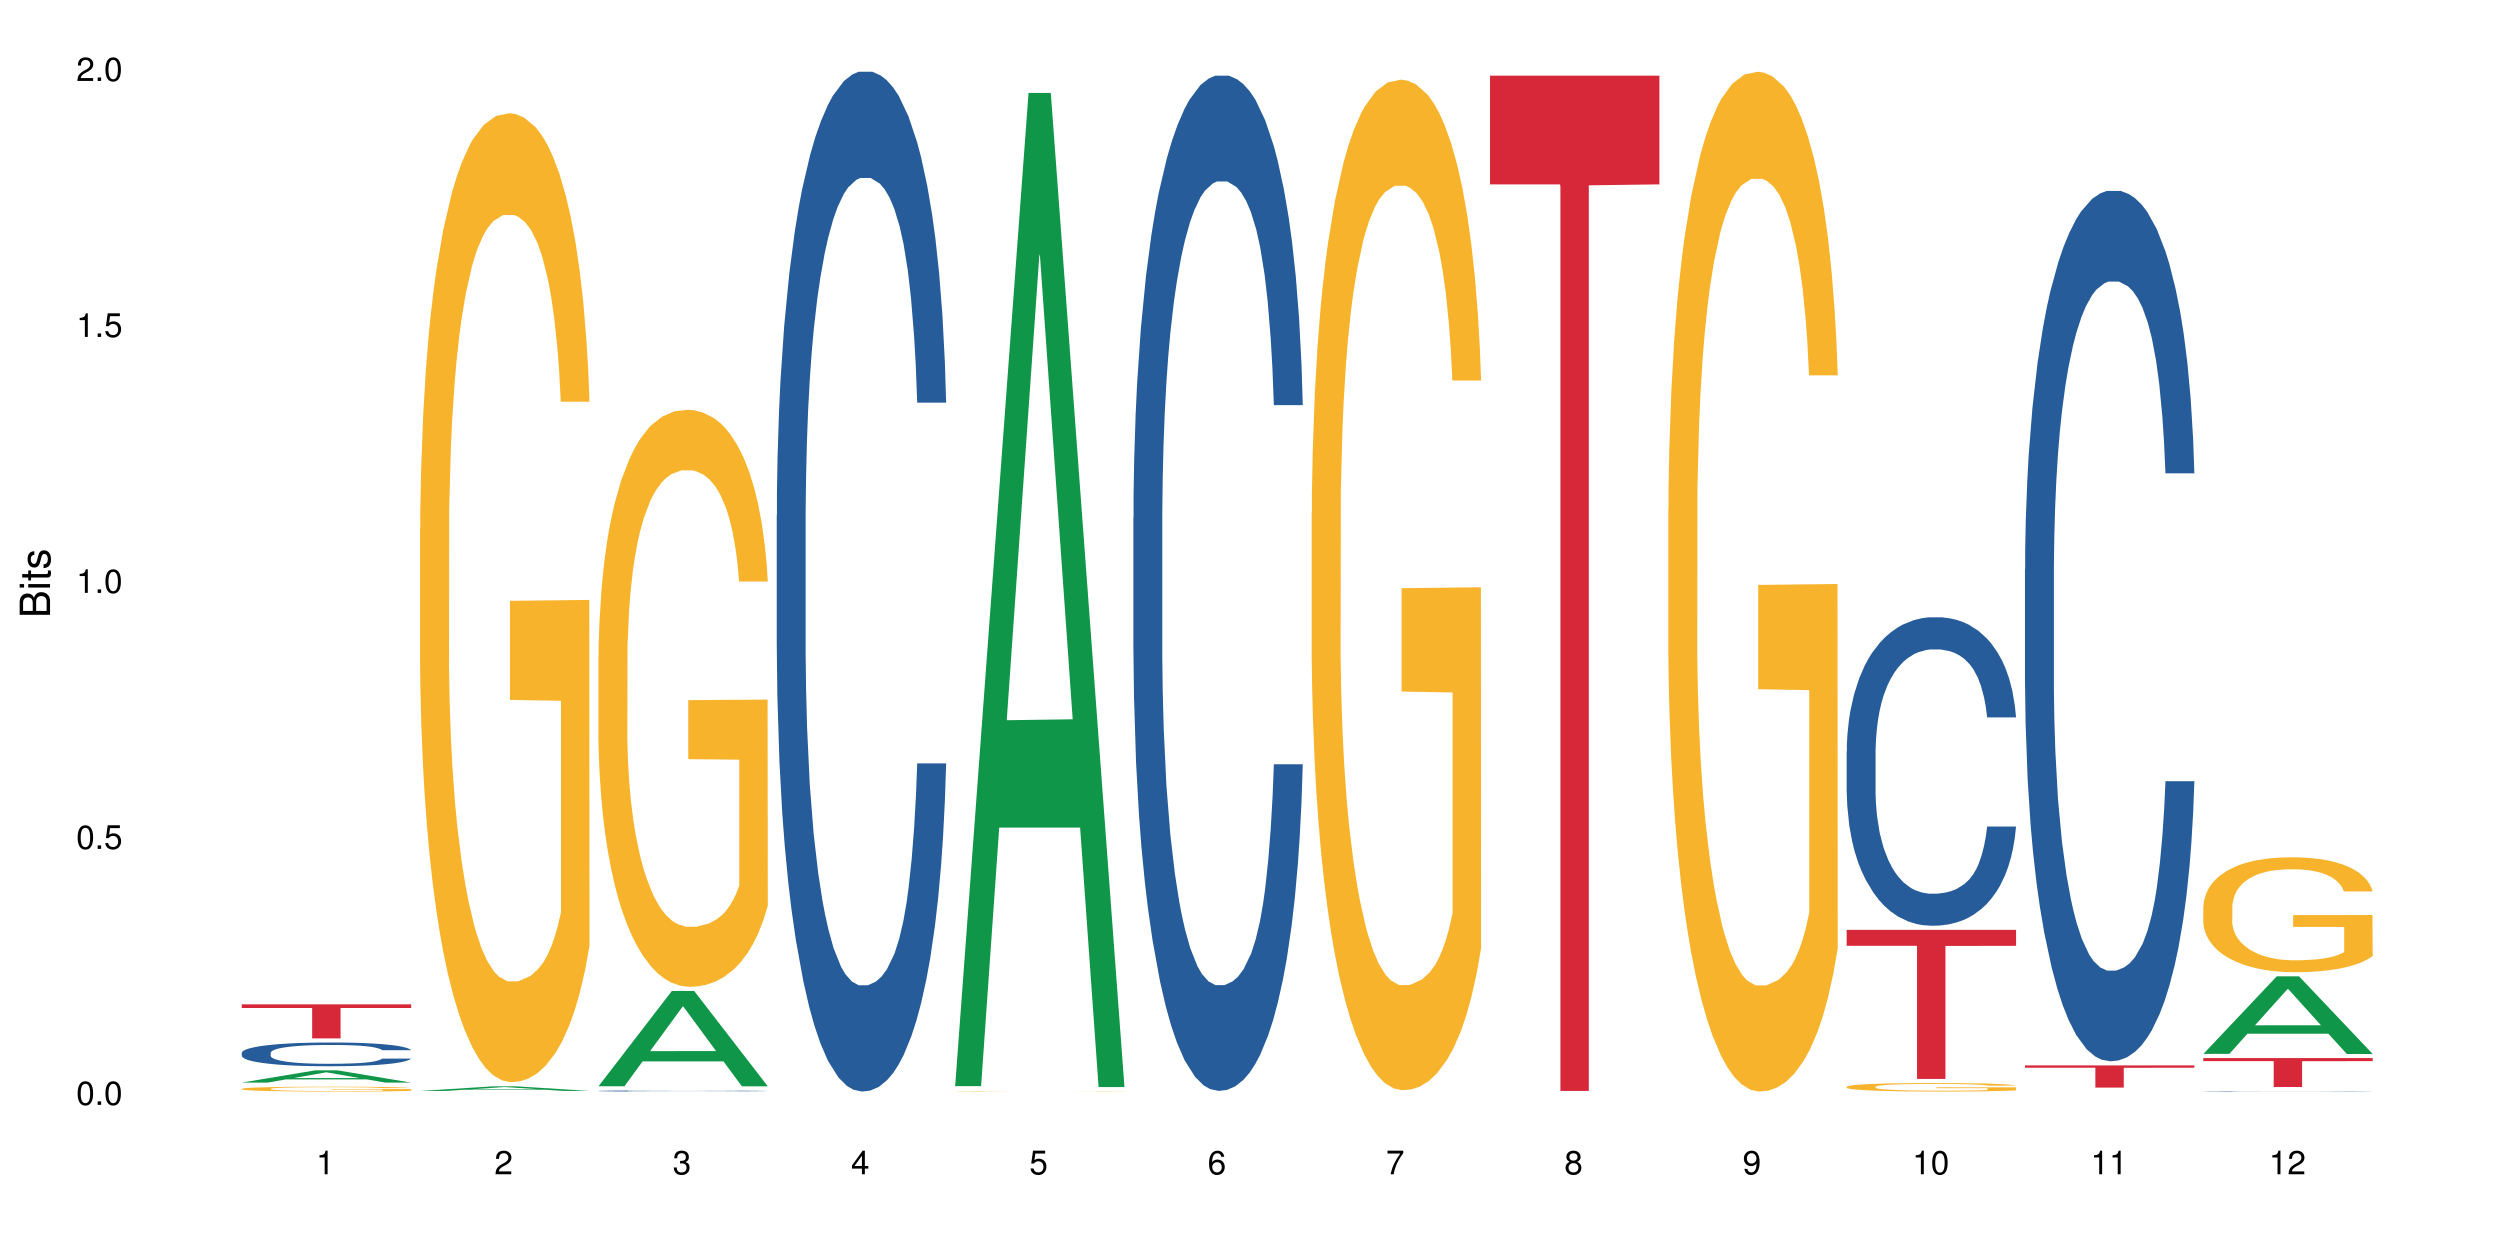 <?xml version="1.0" encoding="UTF-8"?>
<svg xmlns="http://www.w3.org/2000/svg" xmlns:xlink="http://www.w3.org/1999/xlink" width="720pt" height="360pt" viewBox="0 0 720 360" version="1.1">
<defs>
<g>
<symbol overflow="visible" id="glyph0-0">
<path style="stroke:none;" d=""/>
</symbol>
<symbol overflow="visible" id="glyph0-1">
<path style="stroke:none;" d="M 2.641 -6.797 C 2 -6.797 1.422 -6.531 1.078 -6.047 C 0.641 -5.453 0.406 -4.547 0.406 -3.297 C 0.406 -1 1.188 0.219 2.641 0.219 C 4.078 0.219 4.859 -1 4.859 -3.234 C 4.859 -4.562 4.656 -5.438 4.203 -6.047 C 3.844 -6.531 3.281 -6.797 2.641 -6.797 Z M 2.641 -6.047 C 3.547 -6.047 4 -5.125 4 -3.312 C 4 -1.375 3.562 -0.484 2.625 -0.484 C 1.734 -0.484 1.281 -1.422 1.281 -3.281 C 1.281 -5.141 1.734 -6.047 2.641 -6.047 Z M 2.641 -6.047 "/>
</symbol>
<symbol overflow="visible" id="glyph0-2">
<path style="stroke:none;" d="M 1.828 -1 L 0.828 -1 L 0.828 0 L 1.828 0 Z M 1.828 -1 "/>
</symbol>
<symbol overflow="visible" id="glyph0-3">
<path style="stroke:none;" d="M 4.562 -6.797 L 1.062 -6.797 L 0.547 -3.094 L 1.328 -3.094 C 1.719 -3.562 2.047 -3.734 2.578 -3.734 C 3.484 -3.734 4.062 -3.109 4.062 -2.094 C 4.062 -1.125 3.484 -0.531 2.578 -0.531 C 1.828 -0.531 1.375 -0.906 1.188 -1.672 L 0.328 -1.672 C 0.453 -1.109 0.547 -0.844 0.75 -0.594 C 1.125 -0.078 1.828 0.219 2.594 0.219 C 3.969 0.219 4.922 -0.781 4.922 -2.219 C 4.922 -3.562 4.031 -4.484 2.719 -4.484 C 2.25 -4.484 1.859 -4.359 1.469 -4.062 L 1.734 -5.969 L 4.562 -5.969 Z M 4.562 -6.797 "/>
</symbol>
<symbol overflow="visible" id="glyph0-4">
<path style="stroke:none;" d="M 2.484 -4.844 L 2.484 0 L 3.328 0 L 3.328 -6.797 L 2.766 -6.797 C 2.469 -5.75 2.281 -5.609 0.984 -5.453 L 0.984 -4.844 Z M 2.484 -4.844 "/>
</symbol>
<symbol overflow="visible" id="glyph0-5">
<path style="stroke:none;" d="M 4.859 -0.828 L 1.281 -0.828 C 1.359 -1.391 1.672 -1.75 2.5 -2.234 L 3.469 -2.75 C 4.406 -3.266 4.906 -3.969 4.906 -4.812 C 4.906 -5.375 4.672 -5.906 4.266 -6.266 C 3.859 -6.625 3.375 -6.797 2.719 -6.797 C 1.859 -6.797 1.219 -6.5 0.844 -5.922 C 0.609 -5.562 0.5 -5.125 0.484 -4.438 L 1.328 -4.438 C 1.359 -4.906 1.406 -5.188 1.531 -5.406 C 1.75 -5.812 2.188 -6.062 2.703 -6.062 C 3.469 -6.062 4.031 -5.516 4.031 -4.781 C 4.031 -4.25 3.719 -3.797 3.125 -3.438 L 2.234 -2.938 C 0.812 -2.141 0.406 -1.5 0.328 0 L 4.859 0 Z M 4.859 -0.828 "/>
</symbol>
<symbol overflow="visible" id="glyph0-6">
<path style="stroke:none;" d="M 2.125 -3.125 L 2.578 -3.125 C 3.516 -3.125 3.984 -2.703 3.984 -1.891 C 3.984 -1.031 3.469 -0.531 2.578 -0.531 C 1.656 -0.531 1.203 -0.984 1.156 -1.969 L 0.312 -1.969 C 0.344 -1.422 0.438 -1.078 0.609 -0.766 C 0.953 -0.109 1.625 0.219 2.547 0.219 C 3.953 0.219 4.859 -0.609 4.859 -1.906 C 4.859 -2.766 4.516 -3.25 3.703 -3.516 C 4.344 -3.766 4.656 -4.25 4.656 -4.938 C 4.656 -6.109 3.875 -6.797 2.578 -6.797 C 1.203 -6.797 0.484 -6.047 0.453 -4.609 L 1.297 -4.609 C 1.312 -5.016 1.344 -5.25 1.453 -5.453 C 1.641 -5.828 2.062 -6.062 2.594 -6.062 C 3.344 -6.062 3.797 -5.625 3.797 -4.906 C 3.797 -4.422 3.609 -4.141 3.25 -3.984 C 3.016 -3.891 2.719 -3.844 2.125 -3.844 Z M 2.125 -3.125 "/>
</symbol>
<symbol overflow="visible" id="glyph0-7">
<path style="stroke:none;" d="M 3.141 -1.625 L 3.141 0 L 3.984 0 L 3.984 -1.625 L 4.984 -1.625 L 4.984 -2.391 L 3.984 -2.391 L 3.984 -6.797 L 3.359 -6.797 L 0.266 -2.516 L 0.266 -1.625 Z M 3.141 -2.391 L 1 -2.391 L 3.141 -5.359 Z M 3.141 -2.391 "/>
</symbol>
<symbol overflow="visible" id="glyph0-8">
<path style="stroke:none;" d="M 4.781 -5.031 C 4.609 -6.141 3.891 -6.797 2.844 -6.797 C 2.094 -6.797 1.422 -6.438 1.031 -5.828 C 0.609 -5.172 0.406 -4.344 0.406 -3.094 C 0.406 -1.953 0.578 -1.234 0.984 -0.625 C 1.359 -0.078 1.953 0.219 2.703 0.219 C 3.984 0.219 4.922 -0.734 4.922 -2.078 C 4.922 -3.344 4.062 -4.234 2.844 -4.234 C 2.172 -4.234 1.641 -3.969 1.281 -3.469 C 1.281 -5.125 1.828 -6.047 2.797 -6.047 C 3.391 -6.047 3.797 -5.672 3.938 -5.031 Z M 2.734 -3.484 C 3.547 -3.484 4.062 -2.922 4.062 -2 C 4.062 -1.156 3.484 -0.531 2.703 -0.531 C 1.922 -0.531 1.328 -1.188 1.328 -2.047 C 1.328 -2.891 1.906 -3.484 2.734 -3.484 Z M 2.734 -3.484 "/>
</symbol>
<symbol overflow="visible" id="glyph0-9">
<path style="stroke:none;" d="M 4.984 -6.797 L 0.438 -6.797 L 0.438 -5.969 L 4.109 -5.969 C 2.5 -3.656 1.828 -2.234 1.328 0 L 2.219 0 C 2.594 -2.172 3.453 -4.047 4.984 -6.094 Z M 4.984 -6.797 "/>
</symbol>
<symbol overflow="visible" id="glyph0-10">
<path style="stroke:none;" d="M 3.75 -3.578 C 4.453 -4 4.688 -4.344 4.688 -4.984 C 4.688 -6.047 3.844 -6.797 2.641 -6.797 C 1.438 -6.797 0.594 -6.047 0.594 -4.984 C 0.594 -4.359 0.828 -4.016 1.516 -3.578 C 0.734 -3.203 0.359 -2.641 0.359 -1.891 C 0.359 -0.641 1.297 0.219 2.641 0.219 C 3.984 0.219 4.922 -0.641 4.922 -1.875 C 4.922 -2.641 4.531 -3.203 3.75 -3.578 Z M 2.641 -6.047 C 3.359 -6.047 3.812 -5.625 3.812 -4.969 C 3.812 -4.344 3.344 -3.922 2.641 -3.922 C 1.922 -3.922 1.453 -4.344 1.453 -4.984 C 1.453 -5.625 1.922 -6.047 2.641 -6.047 Z M 2.641 -3.203 C 3.484 -3.203 4.062 -2.672 4.062 -1.875 C 4.062 -1.062 3.484 -0.531 2.625 -0.531 C 1.797 -0.531 1.219 -1.078 1.219 -1.875 C 1.219 -2.672 1.797 -3.203 2.641 -3.203 Z M 2.641 -3.203 "/>
</symbol>
<symbol overflow="visible" id="glyph0-11">
<path style="stroke:none;" d="M 0.516 -1.547 C 0.672 -0.438 1.406 0.219 2.438 0.219 C 3.188 0.219 3.859 -0.141 4.266 -0.75 C 4.688 -1.406 4.891 -2.25 4.891 -3.484 C 4.891 -4.625 4.703 -5.359 4.312 -5.953 C 3.938 -6.5 3.344 -6.797 2.594 -6.797 C 1.297 -6.797 0.359 -5.844 0.359 -4.516 C 0.359 -3.25 1.234 -2.344 2.453 -2.344 C 3.094 -2.344 3.562 -2.578 4.016 -3.109 C 4 -1.453 3.469 -0.531 2.5 -0.531 C 1.906 -0.531 1.484 -0.906 1.359 -1.547 Z M 2.578 -6.062 C 3.375 -6.062 3.969 -5.406 3.969 -4.531 C 3.969 -3.688 3.375 -3.094 2.547 -3.094 C 1.734 -3.094 1.234 -3.672 1.234 -4.578 C 1.234 -5.438 1.797 -6.062 2.578 -6.062 Z M 2.578 -6.062 "/>
</symbol>
<symbol overflow="visible" id="glyph1-0">
<path style="stroke:none;" d=""/>
</symbol>
<symbol overflow="visible" id="glyph1-1">
<path style="stroke:none;" d="M 0 -0.953 L 0 -4.891 C 0 -5.719 -0.234 -6.344 -0.734 -6.797 C -1.188 -7.234 -1.812 -7.469 -2.5 -7.469 C -3.547 -7.469 -4.188 -7 -4.625 -5.875 C -4.984 -6.672 -5.641 -7.094 -6.531 -7.094 C -7.156 -7.094 -7.734 -6.859 -8.141 -6.391 C -8.562 -5.938 -8.75 -5.344 -8.75 -4.5 L -8.75 -0.953 Z M -4.984 -2.062 L -7.766 -2.062 L -7.766 -4.219 C -7.766 -4.844 -7.688 -5.203 -7.453 -5.5 C -7.219 -5.812 -6.859 -5.969 -6.375 -5.969 C -5.906 -5.969 -5.531 -5.812 -5.297 -5.5 C -5.062 -5.203 -4.984 -4.844 -4.984 -4.219 Z M -0.984 -2.062 L -4 -2.062 L -4 -4.781 C -4 -5.328 -3.859 -5.688 -3.578 -5.953 C -3.297 -6.219 -2.922 -6.359 -2.484 -6.359 C -2.062 -6.359 -1.688 -6.219 -1.406 -5.953 C -1.109 -5.688 -0.984 -5.328 -0.984 -4.781 Z M -0.984 -2.062 "/>
</symbol>
<symbol overflow="visible" id="glyph1-2">
<path style="stroke:none;" d="M -6.281 -1.797 L -6.281 -0.797 L 0 -0.797 L 0 -1.797 Z M -8.75 -1.797 L -8.75 -0.797 L -7.484 -0.797 L -7.484 -1.797 Z M -8.75 -1.797 "/>
</symbol>
<symbol overflow="visible" id="glyph1-3">
<path style="stroke:none;" d="M -6.281 -3.047 L -6.281 -2.016 L -8.016 -2.016 L -8.016 -1.016 L -6.281 -1.016 L -6.281 -0.172 L -5.469 -0.172 L -5.469 -1.016 L -0.719 -1.016 C -0.078 -1.016 0.281 -1.453 0.281 -2.234 C 0.281 -2.469 0.25 -2.719 0.188 -3.047 L -0.641 -3.047 C -0.609 -2.922 -0.594 -2.766 -0.594 -2.562 C -0.594 -2.141 -0.719 -2.016 -1.156 -2.016 L -5.469 -2.016 L -5.469 -3.047 Z M -6.281 -3.047 "/>
</symbol>
<symbol overflow="visible" id="glyph1-4">
<path style="stroke:none;" d="M -4.531 -5.25 C -5.766 -5.25 -6.469 -4.422 -6.469 -2.969 C -6.469 -1.516 -5.719 -0.562 -4.547 -0.562 C -3.562 -0.562 -3.094 -1.062 -2.734 -2.562 L -2.516 -3.484 C -2.344 -4.188 -2.094 -4.469 -1.625 -4.469 C -1.047 -4.469 -0.641 -3.875 -0.641 -3 C -0.641 -2.453 -0.797 -2 -1.062 -1.75 C -1.25 -1.594 -1.422 -1.531 -1.875 -1.469 L -1.875 -0.406 C -0.422 -0.453 0.281 -1.266 0.281 -2.922 C 0.281 -4.5 -0.5 -5.516 -1.719 -5.516 C -2.656 -5.516 -3.172 -4.984 -3.469 -3.734 L -3.703 -2.766 C -3.891 -1.953 -4.156 -1.609 -4.594 -1.609 C -5.172 -1.609 -5.547 -2.125 -5.547 -2.938 C -5.547 -3.75 -5.203 -4.172 -4.531 -4.203 Z M -4.531 -5.25 "/>
</symbol>
</g>
</defs>
<g id="surface95760">
<rect x="0" y="0" width="720" height="360" style="fill:rgb(100%,100%,100%);fill-opacity:1;stroke:none;"/>
<path style=" stroke:none;fill-rule:nonzero;fill:rgb(6.275%,58.824%,28.235%);fill-opacity:1;" d="M 69.629 311.785 L 69.68 311.781 L 90.793 308.258 L 97.203 308.258 L 118.418 311.789 L 110.965 311.789 L 105.648 310.867 L 82.348 310.867 L 77.137 311.785 L 69.629 311.785 L 84.59 310.484 L 103.512 310.484 L 94.074 308.836 L 93.973 308.832 L 93.867 308.844 L 84.535 310.484 L 84.59 310.484 Z M 69.629 311.785 "/>
<path style=" stroke:none;fill-rule:nonzero;fill:rgb(14.51%,36.078%,60%);fill-opacity:1;" d="M 69.629 303.219 L 69.688 303.211 L 69.688 303.062 L 69.867 302.824 L 70.285 302.523 L 70.699 302.316 L 71.77 301.949 L 73.258 301.594 L 74.805 301.316 L 75.938 301.156 L 76.949 301.031 L 79.27 300.797 L 80.754 300.68 L 82.363 300.574 L 84.324 300.469 L 85.754 300.406 L 88.965 300.305 L 91.348 300.262 L 93.191 300.242 L 97.176 300.242 L 99.559 300.266 L 101.281 300.297 L 103.188 300.348 L 104.793 300.406 L 107.59 300.543 L 110.09 300.719 L 111.219 300.816 L 113.004 301.012 L 114.371 301.199 L 115.324 301.359 L 116.395 301.594 L 117.348 301.875 L 118.062 302.191 L 118.418 302.461 L 110.09 302.461 L 109.672 302.211 L 109.195 302.016 L 108.305 301.762 L 107.41 301.578 L 106.16 301.398 L 105.031 301.281 L 103.484 301.16 L 102.117 301.086 L 100.688 301.031 L 99.32 300.992 L 96.699 300.953 L 93.668 300.953 L 92.535 300.969 L 90.215 301.016 L 88.965 301.062 L 87.18 301.148 L 85.934 301.23 L 84.445 301.355 L 83.434 301.461 L 82.184 301.625 L 81.289 301.766 L 80.281 301.973 L 79.684 302.129 L 79.148 302.305 L 78.672 302.512 L 78.316 302.73 L 78.078 302.961 L 77.961 303.188 L 77.961 304.156 L 78.078 304.379 L 78.375 304.641 L 79.148 305.023 L 80.281 305.355 L 81.59 305.617 L 82.84 305.805 L 83.551 305.891 L 84.504 305.992 L 85.992 306.117 L 88.133 306.242 L 89.383 306.293 L 91.285 306.344 L 93.25 306.367 L 95.867 306.367 L 98.188 306.344 L 99.734 306.312 L 101.344 306.262 L 103.543 306.156 L 104.91 306.055 L 106.102 305.938 L 106.996 305.816 L 107.59 305.719 L 108.48 305.523 L 109.195 305.312 L 109.73 305.094 L 110.09 304.879 L 118.418 304.879 L 118.062 305.129 L 117.523 305.375 L 116.988 305.555 L 116.156 305.773 L 115.203 305.969 L 113.836 306.188 L 112.707 306.328 L 111.219 306.484 L 109.852 306.605 L 108.363 306.711 L 106.16 306.836 L 104.734 306.898 L 103.188 306.953 L 101.344 307.004 L 99.02 307.047 L 96.523 307.074 L 94.203 307.078 L 91.703 307.066 L 89.859 307.043 L 87.418 306.984 L 84.387 306.875 L 82.184 306.754 L 80.457 306.637 L 78.969 306.512 L 77.305 306.344 L 75.164 306.066 L 73.855 305.855 L 72.961 305.68 L 71.949 305.438 L 71.234 305.219 L 70.402 304.867 L 69.809 304.422 L 69.629 304.078 Z M 69.629 303.219 "/>
<path style=" stroke:none;fill-rule:nonzero;fill:rgb(96.863%,70.196%,16.863%);fill-opacity:1;" d="M 69.629 313.57 L 69.688 313.566 L 69.688 313.543 L 69.926 313.484 L 70.523 313.406 L 71.297 313.34 L 72.129 313.289 L 72.664 313.262 L 73.555 313.223 L 74.328 313.195 L 76.293 313.137 L 78.793 313.082 L 80.16 313.059 L 81.707 313.039 L 83.91 313.016 L 84.922 313.004 L 88.016 312.984 L 91.523 312.973 L 95.391 312.969 L 97.176 312.969 L 99.617 312.973 L 102.949 312.988 L 104.852 313 L 106.34 313.016 L 107.887 313.031 L 109.789 313.055 L 111.574 313.086 L 113.004 313.117 L 114.43 313.156 L 115.621 313.199 L 116.633 313.242 L 117.523 313.297 L 118.062 313.34 L 118.418 313.387 L 110.148 313.387 L 109.672 313.34 L 109.137 313.305 L 108.242 313.266 L 107.352 313.234 L 106.457 313.207 L 104.793 313.176 L 103.363 313.156 L 101.578 313.137 L 99.855 313.125 L 97.891 313.117 L 93.547 313.117 L 90.691 313.125 L 89.027 313.133 L 87.836 313.145 L 86.168 313.164 L 85.16 313.18 L 84.562 313.191 L 82.777 313.23 L 81.59 313.266 L 80.934 313.289 L 80.102 313.328 L 79.508 313.363 L 78.852 313.414 L 78.496 313.453 L 78.02 313.539 L 77.961 313.77 L 78.137 313.82 L 78.496 313.871 L 78.969 313.918 L 79.684 313.965 L 80.398 314.004 L 81.648 314.055 L 82.719 314.086 L 83.551 314.109 L 85.16 314.145 L 85.812 314.152 L 87.359 314.176 L 88.965 314.195 L 90.93 314.211 L 92.418 314.219 L 94.797 314.227 L 97.832 314.227 L 101.402 314.219 L 103.664 314.207 L 105.211 314.195 L 106.219 314.188 L 107.469 314.172 L 108.363 314.16 L 109.195 314.145 L 110.207 314.125 L 110.207 313.82 L 95.512 313.816 L 95.512 313.672 L 118.359 313.672 L 118.418 314.172 L 117.168 314.207 L 115.621 314.242 L 114.133 314.266 L 112.586 314.289 L 110.387 314.312 L 108.602 314.328 L 105.863 314.348 L 103.363 314.359 L 100.746 314.367 L 98.426 314.371 L 95.691 314.371 L 93.25 314.367 L 90.633 314.359 L 88.551 314.352 L 86.645 314.336 L 84.742 314.32 L 82.363 314.293 L 80.816 314.273 L 79.207 314.246 L 77.602 314.215 L 76.176 314.18 L 75.223 314.152 L 74.27 314.121 L 73.258 314.082 L 72.309 314.039 L 71.594 314 L 70.938 313.953 L 70.461 313.91 L 69.988 313.855 L 69.75 313.809 L 69.629 313.77 Z M 69.629 313.57 "/>
<path style=" stroke:none;fill-rule:nonzero;fill:rgb(83.922%,15.686%,22.353%);fill-opacity:1;" d="M 69.629 289.254 L 118.418 289.254 L 118.418 290.305 L 98.086 290.312 L 98.086 299.062 L 89.902 299.062 L 89.902 290.324 L 89.785 290.305 L 69.629 290.305 Z M 69.629 289.254 "/>
<path style=" stroke:none;fill-rule:nonzero;fill:rgb(6.275%,58.824%,28.235%);fill-opacity:1;" d="M 120.984 314.191 L 121.039 314.188 L 142.148 312.855 L 148.559 312.855 L 169.773 314.191 L 162.32 314.191 L 157.004 313.844 L 133.703 313.844 L 128.492 314.191 L 120.984 314.191 L 135.945 313.699 L 154.867 313.695 L 145.434 313.074 L 145.328 313.07 L 145.223 313.074 L 135.895 313.695 L 135.945 313.699 Z M 120.984 314.191 "/>
<path style=" stroke:none;fill-rule:nonzero;fill:rgb(96.863%,70.196%,16.863%);fill-opacity:1;" d="M 120.984 152.137 L 121.047 151.883 L 121.047 146.785 L 121.281 135.316 L 121.879 119.516 L 122.652 106.516 L 123.484 96.324 L 124.02 90.973 L 124.914 83.324 L 125.688 77.719 L 127.648 66.25 L 130.148 55.547 L 131.516 50.961 L 133.062 46.625 L 135.266 41.785 L 136.277 40 L 139.371 35.922 L 142.883 33.375 L 146.75 32.609 L 148.535 32.863 L 150.973 33.883 L 154.305 36.688 L 156.207 39.234 L 157.695 41.785 L 159.242 45.098 L 161.148 50.195 L 162.934 56.312 L 164.359 62.43 L 165.789 70.074 L 166.977 78.23 L 167.988 87.148 L 168.883 97.852 L 169.418 106.773 L 169.773 115.691 L 161.504 115.691 L 161.027 106.773 L 160.492 99.891 L 159.602 91.48 L 158.707 85.363 L 157.816 80.523 L 156.148 73.895 L 154.723 69.82 L 152.938 66.25 L 151.211 63.957 L 149.246 62.43 L 148.059 61.918 L 144.902 61.918 L 142.047 63.703 L 140.383 65.742 L 139.191 67.781 L 137.527 71.602 L 136.516 74.66 L 135.918 76.699 L 134.133 84.602 L 132.945 91.734 L 132.289 96.578 L 131.457 104.223 L 130.863 111.105 L 130.207 121.301 L 129.852 128.945 L 129.375 146.273 L 129.316 192.148 L 129.492 201.832 L 129.852 212.281 L 130.328 221.457 L 131.039 231.141 L 131.754 238.531 L 133.004 248.469 L 134.074 255.098 L 134.906 259.43 L 136.516 266.309 L 137.168 268.605 L 138.715 273.191 L 140.324 276.758 L 142.285 279.816 L 143.773 281.348 L 146.152 282.621 L 149.188 282.621 L 152.758 281.094 L 155.02 279.055 L 156.566 277.016 L 157.578 275.23 L 158.828 272.426 L 159.719 269.879 L 160.551 267.074 L 161.562 262.742 L 161.562 201.832 L 146.867 201.578 L 146.867 173.035 L 169.715 172.777 L 169.773 272.426 L 168.523 279.309 L 166.977 285.934 L 165.492 291.031 L 163.941 295.363 L 161.742 300.207 L 159.957 303.266 L 157.219 306.832 L 154.723 309.125 L 152.102 310.656 L 149.781 311.418 L 147.047 311.676 L 144.605 311.164 L 141.988 309.637 L 139.906 307.598 L 138.004 305.047 L 136.098 301.734 L 133.719 296.383 L 132.172 292.051 L 130.566 286.699 L 128.957 280.328 L 127.531 273.445 L 126.578 268.094 L 125.625 261.977 L 124.613 254.332 L 123.664 245.668 L 122.949 237.766 L 122.293 228.848 L 121.82 220.438 L 121.344 208.969 L 121.105 199.793 L 120.984 191.895 Z M 120.984 152.137 "/>
<path style=" stroke:none;fill-rule:nonzero;fill:rgb(6.275%,58.824%,28.235%);fill-opacity:1;" d="M 172.344 312.844 L 172.395 312.816 L 193.504 285.383 L 199.914 285.383 L 221.129 312.867 L 213.676 312.867 L 208.359 305.691 L 185.059 305.691 L 179.848 312.844 L 172.344 312.844 L 187.301 302.727 L 206.223 302.699 L 196.789 289.871 L 196.684 289.848 L 196.578 289.926 L 187.25 302.699 L 187.301 302.727 Z M 172.344 312.844 "/>
<path style=" stroke:none;fill-rule:nonzero;fill:rgb(14.51%,36.078%,60%);fill-opacity:1;" d="M 172.344 314.188 L 172.402 314.188 L 172.402 314.18 L 172.578 314.168 L 173.414 314.145 L 174.484 314.129 L 175.973 314.109 L 177.52 314.098 L 178.648 314.09 L 179.66 314.086 L 181.98 314.074 L 183.469 314.066 L 185.074 314.062 L 187.039 314.059 L 188.465 314.055 L 191.68 314.051 L 194.059 314.047 L 202.27 314.047 L 203.996 314.051 L 205.898 314.051 L 207.504 314.055 L 210.301 314.062 L 212.801 314.07 L 213.93 314.074 L 215.715 314.082 L 217.086 314.094 L 218.035 314.102 L 219.109 314.109 L 220.059 314.125 L 220.773 314.141 L 221.129 314.152 L 212.801 314.152 L 212.383 314.141 L 211.906 314.133 L 211.016 314.117 L 210.125 314.109 L 208.875 314.102 L 207.742 314.098 L 206.195 314.09 L 204.828 314.086 L 203.398 314.086 L 202.031 314.082 L 192.93 314.082 L 191.68 314.086 L 189.895 314.09 L 188.645 314.094 L 187.156 314.102 L 186.145 314.105 L 184.895 314.113 L 184.004 314.121 L 182.992 314.129 L 182.398 314.137 L 181.863 314.145 L 181.387 314.156 L 181.027 314.164 L 180.789 314.176 L 180.672 314.188 L 180.672 314.23 L 180.789 314.242 L 181.09 314.254 L 181.863 314.273 L 182.992 314.289 L 184.301 314.301 L 185.551 314.309 L 186.266 314.316 L 187.215 314.32 L 188.703 314.324 L 190.848 314.332 L 192.094 314.332 L 194 314.336 L 202.449 314.336 L 204.055 314.332 L 206.258 314.328 L 207.625 314.32 L 208.812 314.316 L 209.707 314.312 L 210.301 314.305 L 211.195 314.297 L 211.906 314.285 L 212.445 314.277 L 212.801 314.266 L 221.129 314.266 L 220.773 314.277 L 220.238 314.289 L 219.703 314.297 L 218.871 314.309 L 217.918 314.316 L 216.551 314.328 L 215.418 314.336 L 213.93 314.344 L 212.562 314.348 L 211.074 314.352 L 208.875 314.359 L 207.445 314.363 L 205.898 314.363 L 204.055 314.367 L 201.734 314.371 L 194.414 314.371 L 192.57 314.367 L 190.133 314.367 L 187.098 314.359 L 184.895 314.355 L 183.172 314.352 L 181.684 314.344 L 180.016 314.336 L 177.875 314.324 L 176.566 314.312 L 175.672 314.305 L 174.664 314.293 L 173.949 314.281 L 173.117 314.266 L 172.52 314.246 L 172.344 314.23 Z M 172.344 314.188 "/>
<path style=" stroke:none;fill-rule:nonzero;fill:rgb(96.863%,70.196%,16.863%);fill-opacity:1;" d="M 172.344 189.191 L 172.402 189.039 L 172.402 186.004 L 172.641 179.176 L 173.234 169.766 L 174.008 162.023 L 174.84 155.953 L 175.375 152.766 L 176.27 148.211 L 177.043 144.871 L 179.004 138.043 L 181.504 131.668 L 182.875 128.938 L 184.422 126.355 L 186.621 123.473 L 187.633 122.41 L 190.727 119.98 L 194.238 118.465 L 198.105 118.008 L 199.891 118.16 L 202.328 118.766 L 205.66 120.438 L 207.566 121.953 L 209.051 123.473 L 210.598 125.445 L 212.504 128.48 L 214.289 132.125 L 215.715 135.766 L 217.145 140.32 L 218.336 145.176 L 219.344 150.488 L 220.238 156.863 L 220.773 162.176 L 221.129 167.488 L 212.859 167.488 L 212.383 162.176 L 211.848 158.078 L 210.957 153.07 L 210.062 149.426 L 209.172 146.543 L 207.504 142.598 L 206.078 140.168 L 204.293 138.043 L 202.566 136.676 L 200.605 135.766 L 199.414 135.461 L 196.262 135.461 L 193.402 136.523 L 191.738 137.738 L 190.547 138.953 L 188.883 141.23 L 187.871 143.051 L 187.277 144.266 L 185.492 148.969 L 184.301 153.219 L 183.648 156.105 L 182.812 160.656 L 182.219 164.754 L 181.562 170.828 L 181.207 175.379 L 180.73 185.699 L 180.672 213.02 L 180.852 218.789 L 181.207 225.012 L 181.684 230.473 L 182.398 236.242 L 183.109 240.645 L 184.359 246.562 L 185.43 250.508 L 186.266 253.09 L 187.871 257.188 L 188.527 258.551 L 190.074 261.285 L 191.68 263.41 L 193.641 265.23 L 195.129 266.141 L 197.508 266.898 L 200.543 266.898 L 204.113 265.988 L 206.375 264.773 L 207.922 263.562 L 208.934 262.5 L 210.184 260.828 L 211.074 259.312 L 211.906 257.641 L 212.918 255.062 L 212.918 218.789 L 198.223 218.637 L 198.223 201.637 L 221.07 201.484 L 221.129 260.828 L 219.883 264.926 L 218.336 268.875 L 216.848 271.91 L 215.301 274.488 L 213.098 277.371 L 211.312 279.195 L 208.578 281.32 L 206.078 282.684 L 203.461 283.594 L 201.141 284.051 L 198.402 284.203 L 195.961 283.898 L 193.344 282.988 L 191.262 281.773 L 189.359 280.258 L 187.453 278.285 L 185.074 275.098 L 183.527 272.516 L 181.922 269.328 L 180.316 265.535 L 178.887 261.438 L 177.934 258.25 L 176.984 254.605 L 175.973 250.055 L 175.02 244.895 L 174.305 240.188 L 173.652 234.875 L 173.176 229.867 L 172.699 223.035 L 172.461 217.574 L 172.344 212.867 Z M 172.344 189.191 "/>
<path style=" stroke:none;fill-rule:nonzero;fill:rgb(14.51%,36.078%,60%);fill-opacity:1;" d="M 223.699 148.457 L 223.758 148.188 L 223.758 141.742 L 223.938 131.543 L 224.352 118.656 L 224.77 109.797 L 225.84 93.957 L 227.328 78.652 L 228.875 66.84 L 230.004 59.859 L 231.016 54.492 L 233.336 44.559 L 234.824 39.457 L 236.43 34.891 L 238.395 30.328 L 239.82 27.645 L 243.035 23.348 L 245.414 21.469 L 247.258 20.664 L 251.246 20.664 L 253.625 21.738 L 255.352 23.078 L 257.254 25.227 L 258.863 27.645 L 261.656 33.551 L 264.156 41.066 L 265.289 45.363 L 267.074 53.684 L 268.441 61.738 L 269.395 68.719 L 270.465 78.652 L 271.414 90.734 L 272.129 104.426 L 272.488 115.969 L 264.156 115.969 L 263.742 105.23 L 263.266 96.91 L 262.371 85.902 L 261.48 78.117 L 260.23 70.332 L 259.102 65.23 L 257.551 60.129 L 256.184 56.906 L 254.758 54.492 L 253.387 52.879 L 250.77 51.27 L 247.734 51.27 L 246.605 51.805 L 244.285 53.953 L 243.035 55.832 L 241.25 59.59 L 240 63.082 L 238.512 68.449 L 237.5 73.016 L 236.254 79.996 L 235.359 86.172 L 234.348 95.031 L 233.754 101.742 L 233.219 109.258 L 232.742 118.117 L 232.387 127.516 L 232.148 137.449 L 232.027 147.113 L 232.027 188.727 L 232.148 198.391 L 232.445 209.668 L 233.219 226.043 L 234.348 240.273 L 235.656 251.547 L 236.906 259.602 L 237.621 263.359 L 238.574 267.656 L 240.059 273.027 L 242.203 278.395 L 243.453 280.543 L 245.355 282.691 L 247.32 283.766 L 249.938 283.766 L 252.258 282.691 L 253.805 281.348 L 255.41 279.199 L 257.613 274.637 L 258.98 270.34 L 260.172 265.242 L 261.062 260.141 L 261.656 255.844 L 262.551 247.52 L 263.266 238.395 L 263.801 228.996 L 264.156 219.867 L 272.488 219.867 L 272.129 230.609 L 271.594 241.078 L 271.059 248.863 L 270.227 258.262 L 269.273 266.582 L 267.906 275.98 L 266.773 282.152 L 265.289 288.867 L 263.918 293.969 L 262.43 298.531 L 260.23 303.898 L 258.801 306.586 L 257.254 309 L 255.41 311.148 L 253.09 313.027 L 250.59 314.102 L 248.27 314.371 L 245.773 313.832 L 243.926 312.762 L 241.488 310.344 L 238.453 305.512 L 236.254 300.41 L 234.527 295.309 L 233.039 289.941 L 231.375 282.691 L 229.23 270.879 L 227.922 261.75 L 227.031 254.234 L 226.02 243.762 L 225.305 234.367 L 224.473 219.332 L 223.875 200.27 L 223.699 185.504 Z M 223.699 148.457 "/>
<path style=" stroke:none;fill-rule:nonzero;fill:rgb(6.275%,58.824%,28.235%);fill-opacity:1;" d="M 275.055 312.812 L 275.105 312.543 L 296.219 26.758 L 302.629 26.758 L 323.844 313.078 L 316.391 313.078 L 311.074 238.34 L 287.773 238.34 L 282.559 312.812 L 275.055 312.812 L 290.016 207.422 L 308.934 207.152 L 299.5 73.535 L 299.398 73.266 L 299.293 74.074 L 289.961 207.152 L 290.016 207.422 Z M 275.055 312.812 "/>
<path style=" stroke:none;fill-rule:nonzero;fill:rgb(96.863%,70.196%,16.863%);fill-opacity:1;" d="M 275.055 314.309 L 275.113 314.309 L 275.113 314.305 L 275.352 314.301 L 275.945 314.293 L 276.719 314.289 L 277.555 314.285 L 278.09 314.281 L 278.98 314.281 L 279.754 314.277 L 281.719 314.273 L 284.219 314.27 L 285.586 314.266 L 287.133 314.266 L 289.336 314.262 L 293.438 314.262 L 296.949 314.258 L 302.602 314.258 L 305.043 314.262 L 311.766 314.262 L 313.312 314.266 L 315.215 314.266 L 317 314.27 L 318.43 314.27 L 319.855 314.273 L 321.047 314.277 L 322.059 314.281 L 322.949 314.285 L 323.484 314.289 L 323.844 314.293 L 315.574 314.293 L 315.098 314.289 L 314.562 314.285 L 313.668 314.281 L 312.777 314.281 L 311.883 314.277 L 310.219 314.277 L 308.789 314.273 L 305.281 314.273 L 303.316 314.27 L 298.973 314.27 L 296.117 314.273 L 291.594 314.273 L 290.582 314.277 L 289.988 314.277 L 288.203 314.281 L 287.012 314.281 L 286.359 314.285 L 285.527 314.289 L 284.93 314.289 L 284.277 314.293 L 283.918 314.297 L 283.445 314.305 L 283.383 314.324 L 283.562 314.328 L 283.918 314.332 L 284.395 314.336 L 285.109 314.34 L 285.824 314.34 L 287.074 314.344 L 288.145 314.348 L 288.977 314.352 L 291.238 314.352 L 292.785 314.355 L 294.391 314.355 L 296.355 314.359 L 309.086 314.359 L 310.633 314.355 L 313.789 314.355 L 314.621 314.352 L 315.633 314.352 L 315.633 314.328 L 300.938 314.328 L 300.938 314.316 L 323.785 314.316 L 323.844 314.355 L 322.594 314.359 L 321.047 314.359 L 319.559 314.363 L 318.012 314.363 L 315.812 314.367 L 311.289 314.367 L 308.789 314.371 L 296.059 314.371 L 293.977 314.367 L 290.168 314.367 L 287.789 314.363 L 286.238 314.363 L 284.633 314.359 L 283.027 314.359 L 281.598 314.355 L 280.648 314.352 L 279.695 314.352 L 278.684 314.348 L 277.73 314.344 L 277.02 314.34 L 276.363 314.336 L 275.887 314.336 L 275.172 314.324 L 275.055 314.324 Z M 275.055 314.309 "/>
<path style=" stroke:none;fill-rule:nonzero;fill:rgb(14.51%,36.078%,60%);fill-opacity:1;" d="M 326.41 149.016 L 326.469 148.75 L 326.469 142.336 L 326.648 132.18 L 327.066 119.352 L 327.48 110.531 L 328.555 94.762 L 330.039 79.531 L 331.586 67.77 L 332.719 60.82 L 333.73 55.477 L 336.051 45.586 L 337.535 40.512 L 339.145 35.965 L 341.105 31.422 L 342.535 28.75 L 345.746 24.473 L 348.129 22.605 L 349.973 21.801 L 353.957 21.801 L 356.34 22.871 L 358.062 24.207 L 359.969 26.344 L 361.574 28.75 L 364.371 34.629 L 366.871 42.113 L 368 46.391 L 369.785 54.676 L 371.152 62.691 L 372.105 69.641 L 373.176 79.531 L 374.129 91.555 L 374.844 105.188 L 375.199 116.68 L 366.871 116.68 L 366.453 105.988 L 365.977 97.703 L 365.086 86.746 L 364.191 78.996 L 362.941 71.246 L 361.812 66.168 L 360.266 61.09 L 358.898 57.883 L 357.469 55.477 L 356.102 53.871 L 353.484 52.27 L 350.449 52.27 L 349.316 52.805 L 346.996 54.941 L 345.746 56.812 L 343.961 60.555 L 342.715 64.027 L 341.227 69.375 L 340.215 73.918 L 338.965 80.867 L 338.074 87.012 L 337.062 95.832 L 336.465 102.516 L 335.93 109.996 L 335.453 118.816 L 335.098 128.172 L 334.859 138.059 L 334.742 147.68 L 334.742 189.105 L 334.859 198.727 L 335.156 209.953 L 335.93 226.254 L 337.062 240.418 L 338.371 251.645 L 339.621 259.66 L 340.332 263.402 L 341.285 267.68 L 342.773 273.023 L 344.914 278.371 L 346.164 280.508 L 348.066 282.645 L 350.031 283.715 L 352.648 283.715 L 354.969 282.645 L 356.516 281.309 L 358.125 279.172 L 360.324 274.629 L 361.691 270.352 L 362.883 265.273 L 363.777 260.195 L 364.371 255.922 L 365.262 247.637 L 365.977 238.547 L 366.512 229.195 L 366.871 220.109 L 375.199 220.109 L 374.844 230.797 L 374.309 241.223 L 373.77 248.973 L 372.938 258.324 L 371.988 266.609 L 370.617 275.965 L 369.488 282.113 L 368 288.793 L 366.633 293.871 L 365.145 298.414 L 362.941 303.758 L 361.516 306.434 L 359.969 308.836 L 358.125 310.977 L 355.805 312.848 L 353.305 313.914 L 350.984 314.184 L 348.484 313.648 L 346.641 312.578 L 344.199 310.172 L 341.168 305.363 L 338.965 300.285 L 337.238 295.207 L 335.754 289.863 L 334.086 282.645 L 331.945 270.887 L 330.637 261.801 L 329.742 254.316 L 328.73 243.895 L 328.016 234.539 L 327.184 219.574 L 326.59 200.598 L 326.41 185.898 Z M 326.41 149.016 "/>
<path style=" stroke:none;fill-rule:nonzero;fill:rgb(96.863%,70.196%,16.863%);fill-opacity:1;" d="M 377.766 147.602 L 377.828 147.336 L 377.828 142.02 L 378.066 130.059 L 378.66 113.578 L 379.434 100.023 L 380.266 89.391 L 380.801 83.809 L 381.695 75.836 L 382.469 69.988 L 384.43 58.027 L 386.93 46.863 L 388.297 42.078 L 389.844 37.559 L 392.047 32.508 L 393.059 30.648 L 396.152 26.395 L 399.664 23.738 L 403.531 22.938 L 405.316 23.207 L 407.754 24.27 L 411.086 27.191 L 412.988 29.852 L 414.477 32.508 L 416.023 35.965 L 417.93 41.281 L 419.715 47.66 L 421.141 54.039 L 422.57 62.012 L 423.758 70.52 L 424.77 79.82 L 425.664 90.984 L 426.199 100.289 L 426.555 109.59 L 418.285 109.59 L 417.809 100.289 L 417.273 93.113 L 416.383 84.34 L 415.488 77.961 L 414.598 72.91 L 412.93 66 L 411.504 61.746 L 409.719 58.027 L 407.992 55.633 L 406.027 54.039 L 404.84 53.508 L 401.684 53.508 L 398.828 55.367 L 397.164 57.492 L 395.973 59.621 L 394.309 63.609 L 393.297 66.797 L 392.699 68.922 L 390.918 77.164 L 389.727 84.605 L 389.07 89.656 L 388.238 97.629 L 387.645 104.809 L 386.988 115.438 L 386.633 123.414 L 386.156 141.488 L 386.098 189.332 L 386.273 199.434 L 386.633 210.332 L 387.109 219.902 L 387.824 230 L 388.535 237.711 L 389.785 248.074 L 390.855 254.988 L 391.691 259.504 L 393.297 266.684 L 393.949 269.074 L 395.496 273.859 L 397.105 277.582 L 399.066 280.77 L 400.555 282.363 L 402.934 283.695 L 405.969 283.695 L 409.539 282.098 L 411.801 279.973 L 413.348 277.848 L 414.359 275.984 L 415.609 273.062 L 416.5 270.402 L 417.332 267.48 L 418.344 262.961 L 418.344 199.434 L 403.648 199.168 L 403.648 169.398 L 426.496 169.133 L 426.555 273.062 L 425.305 280.238 L 423.758 287.148 L 422.273 292.465 L 420.727 296.984 L 418.523 302.035 L 416.738 305.223 L 414 308.945 L 411.504 311.336 L 408.883 312.934 L 406.562 313.73 L 403.828 313.996 L 401.387 313.465 L 398.77 311.871 L 396.688 309.742 L 394.785 307.086 L 392.879 303.629 L 390.5 298.047 L 388.953 293.527 L 387.348 287.945 L 385.738 281.301 L 384.312 274.125 L 383.359 268.543 L 382.406 262.164 L 381.395 254.191 L 380.445 245.152 L 379.73 236.914 L 379.074 227.609 L 378.602 218.836 L 378.125 206.875 L 377.887 197.309 L 377.766 189.066 Z M 377.766 147.602 "/>
<path style=" stroke:none;fill-rule:nonzero;fill:rgb(83.922%,15.686%,22.353%);fill-opacity:1;" d="M 429.125 21.801 L 477.91 21.801 L 477.91 53.098 L 457.578 53.375 L 457.578 314.184 L 449.398 314.184 L 449.398 53.648 L 449.277 53.098 L 429.125 53.098 Z M 429.125 21.801 "/>
<path style=" stroke:none;fill-rule:nonzero;fill:rgb(96.863%,70.196%,16.863%);fill-opacity:1;" d="M 480.48 146.461 L 480.539 146.191 L 480.539 140.828 L 480.777 128.758 L 481.371 112.129 L 482.145 98.449 L 482.98 87.719 L 483.516 82.086 L 484.406 74.039 L 485.18 68.141 L 487.145 56.07 L 489.641 44.805 L 491.012 39.977 L 492.559 35.414 L 494.758 30.32 L 495.77 28.441 L 498.863 24.148 L 502.375 21.469 L 506.242 20.664 L 508.027 20.93 L 510.465 22.004 L 513.797 24.953 L 515.703 27.637 L 517.191 30.32 L 518.738 33.805 L 520.641 39.172 L 522.426 45.609 L 523.855 52.047 L 525.281 60.094 L 526.473 68.676 L 527.484 78.062 L 528.375 89.328 L 528.91 98.715 L 529.27 108.105 L 520.996 108.105 L 520.523 98.715 L 519.988 91.477 L 519.094 82.625 L 518.203 76.188 L 517.309 71.09 L 515.645 64.117 L 514.215 59.824 L 512.43 56.07 L 510.703 53.656 L 508.742 52.047 L 507.551 51.508 L 504.398 51.508 L 501.543 53.387 L 499.875 55.531 L 498.688 57.68 L 497.02 61.703 L 496.008 64.922 L 495.414 67.066 L 493.629 75.383 L 492.438 82.891 L 491.785 87.988 L 490.953 96.035 L 490.355 103.277 L 489.703 114.004 L 489.344 122.051 L 488.867 140.293 L 488.809 188.574 L 488.988 198.766 L 489.344 209.762 L 489.82 219.418 L 490.535 229.609 L 491.25 237.391 L 492.5 247.852 L 493.57 254.824 L 494.402 259.383 L 496.008 266.625 L 496.664 269.039 L 498.211 273.867 L 499.816 277.625 L 501.781 280.844 L 503.266 282.453 L 505.648 283.793 L 508.684 283.793 L 512.25 282.184 L 514.512 280.039 L 516.059 277.891 L 517.07 276.016 L 518.32 273.062 L 519.215 270.383 L 520.047 267.43 L 521.059 262.871 L 521.059 198.766 L 506.363 198.496 L 506.363 168.457 L 529.207 168.188 L 529.27 273.062 L 528.02 280.305 L 526.473 287.281 L 524.984 292.645 L 523.438 297.203 L 521.234 302.301 L 519.449 305.52 L 516.715 309.273 L 514.215 311.688 L 511.598 313.297 L 509.277 314.102 L 506.539 314.371 L 504.102 313.836 L 501.484 312.227 L 499.398 310.078 L 497.496 307.398 L 495.594 303.91 L 493.211 298.277 L 491.664 293.719 L 490.059 288.086 L 488.453 281.379 L 487.023 274.137 L 486.074 268.504 L 485.121 262.066 L 484.109 254.02 L 483.156 244.898 L 482.441 236.586 L 481.789 227.195 L 481.312 218.344 L 480.836 206.277 L 480.598 196.621 L 480.48 188.305 Z M 480.48 146.461 "/>
<path style=" stroke:none;fill-rule:nonzero;fill:rgb(14.51%,36.078%,60%);fill-opacity:1;" d="M 531.836 216.441 L 531.895 216.359 L 531.895 214.41 L 532.074 211.324 L 532.492 207.43 L 532.906 204.75 L 533.977 199.957 L 535.465 195.328 L 537.012 191.758 L 538.145 189.645 L 539.152 188.023 L 541.477 185.016 L 542.961 183.477 L 544.57 182.094 L 546.531 180.715 L 547.961 179.902 L 551.172 178.602 L 553.555 178.035 L 555.398 177.789 L 559.383 177.789 L 561.762 178.117 L 563.488 178.523 L 565.395 179.172 L 567 179.902 L 569.797 181.688 L 572.293 183.961 L 573.426 185.262 L 575.211 187.777 L 576.578 190.215 L 577.531 192.324 L 578.602 195.328 L 579.555 198.984 L 580.266 203.125 L 580.625 206.617 L 572.293 206.617 L 571.879 203.367 L 571.402 200.852 L 570.508 197.523 L 569.617 195.168 L 568.367 192.812 L 567.238 191.27 L 565.691 189.727 L 564.32 188.754 L 562.895 188.023 L 561.527 187.535 L 558.906 187.047 L 555.875 187.047 L 554.742 187.211 L 552.422 187.859 L 551.172 188.43 L 549.387 189.566 L 548.137 190.621 L 546.652 192.242 L 545.641 193.625 L 544.391 195.734 L 543.496 197.602 L 542.484 200.281 L 541.891 202.312 L 541.355 204.586 L 540.879 207.266 L 540.523 210.109 L 540.285 213.113 L 540.164 216.035 L 540.164 228.621 L 540.285 231.543 L 540.582 234.953 L 541.355 239.906 L 542.484 244.211 L 543.797 247.621 L 545.043 250.059 L 545.758 251.195 L 546.711 252.492 L 548.199 254.117 L 550.34 255.742 L 551.59 256.391 L 553.492 257.039 L 555.457 257.367 L 558.074 257.367 L 560.395 257.039 L 561.941 256.637 L 563.547 255.984 L 565.75 254.605 L 567.117 253.305 L 568.309 251.762 L 569.199 250.219 L 569.797 248.922 L 570.688 246.402 L 571.402 243.645 L 571.938 240.801 L 572.293 238.039 L 580.625 238.039 L 580.266 241.289 L 579.73 244.457 L 579.195 246.809 L 578.363 249.652 L 577.41 252.168 L 576.043 255.012 L 574.914 256.879 L 573.426 258.91 L 572.059 260.453 L 570.57 261.832 L 568.367 263.457 L 566.941 264.27 L 565.395 265 L 563.547 265.648 L 561.227 266.215 L 558.73 266.543 L 556.41 266.621 L 553.91 266.461 L 552.066 266.137 L 549.625 265.406 L 546.59 263.941 L 544.391 262.398 L 542.664 260.855 L 541.176 259.234 L 539.512 257.039 L 537.371 253.469 L 536.059 250.707 L 535.168 248.434 L 534.156 245.266 L 533.441 242.426 L 532.609 237.879 L 532.016 232.113 L 531.836 227.648 Z M 531.836 216.441 "/>
<path style=" stroke:none;fill-rule:nonzero;fill:rgb(96.863%,70.196%,16.863%);fill-opacity:1;" d="M 531.836 312.965 L 531.895 312.965 L 531.895 312.918 L 532.133 312.816 L 532.727 312.68 L 533.5 312.562 L 534.336 312.473 L 534.871 312.426 L 535.762 312.359 L 536.535 312.309 L 538.5 312.211 L 541 312.113 L 542.367 312.074 L 543.914 312.035 L 546.117 311.992 L 547.129 311.977 L 550.223 311.941 L 553.73 311.918 L 557.598 311.914 L 559.383 311.914 L 561.824 311.926 L 565.156 311.949 L 567.059 311.973 L 568.547 311.992 L 570.094 312.023 L 571.996 312.066 L 573.781 312.121 L 575.211 312.176 L 576.637 312.242 L 577.828 312.316 L 578.84 312.395 L 579.73 312.488 L 580.266 312.566 L 580.625 312.645 L 572.355 312.645 L 571.879 312.566 L 571.344 312.504 L 570.449 312.43 L 569.559 312.379 L 568.664 312.336 L 567 312.277 L 565.57 312.242 L 563.785 312.211 L 562.062 312.188 L 560.098 312.176 L 558.906 312.172 L 555.754 312.172 L 552.898 312.188 L 551.23 312.203 L 550.043 312.223 L 548.375 312.258 L 547.363 312.281 L 546.77 312.301 L 544.984 312.371 L 543.797 312.434 L 543.141 312.477 L 542.309 312.543 L 541.711 312.605 L 541.059 312.695 L 540.703 312.762 L 540.227 312.914 L 540.164 313.316 L 540.344 313.402 L 540.703 313.496 L 541.176 313.574 L 541.891 313.66 L 542.605 313.727 L 543.855 313.812 L 544.926 313.871 L 545.758 313.91 L 547.363 313.973 L 548.02 313.992 L 549.566 314.031 L 551.172 314.062 L 553.137 314.09 L 554.625 314.105 L 557.004 314.113 L 560.039 314.113 L 563.609 314.102 L 565.867 314.082 L 567.414 314.066 L 568.426 314.051 L 569.676 314.023 L 570.57 314.004 L 571.402 313.977 L 572.414 313.941 L 572.414 313.402 L 557.719 313.402 L 557.719 313.148 L 580.566 313.148 L 580.625 314.023 L 579.375 314.086 L 577.828 314.145 L 576.34 314.188 L 574.793 314.227 L 572.594 314.27 L 570.809 314.297 L 568.07 314.328 L 565.57 314.348 L 562.953 314.363 L 560.633 314.367 L 557.895 314.371 L 555.457 314.367 L 552.84 314.352 L 550.758 314.336 L 548.852 314.312 L 546.949 314.281 L 544.57 314.234 L 543.023 314.199 L 541.414 314.152 L 539.809 314.094 L 538.379 314.035 L 537.43 313.988 L 536.477 313.934 L 535.465 313.867 L 534.512 313.789 L 533.801 313.719 L 533.145 313.641 L 532.668 313.566 L 532.191 313.465 L 531.953 313.387 L 531.836 313.316 Z M 531.836 312.965 "/>
<path style=" stroke:none;fill-rule:nonzero;fill:rgb(83.922%,15.686%,22.353%);fill-opacity:1;" d="M 531.836 267.801 L 580.625 267.801 L 580.625 272.398 L 560.289 272.438 L 560.289 310.734 L 552.109 310.734 L 552.109 272.477 L 551.992 272.398 L 531.836 272.398 Z M 531.836 267.801 "/>
<path style=" stroke:none;fill-rule:nonzero;fill:rgb(14.51%,36.078%,60%);fill-opacity:1;" d="M 583.191 164.043 L 583.25 163.816 L 583.25 158.316 L 583.43 149.609 L 583.848 138.613 L 584.262 131.051 L 585.336 117.531 L 586.82 104.473 L 588.367 94.391 L 589.5 88.434 L 590.512 83.848 L 592.832 75.371 L 594.32 71.02 L 595.926 67.121 L 597.887 63.227 L 599.316 60.938 L 602.527 57.27 L 604.91 55.668 L 606.754 54.98 L 610.738 54.98 L 613.121 55.895 L 614.844 57.043 L 616.75 58.875 L 618.355 60.938 L 621.152 65.977 L 623.652 72.395 L 624.781 76.059 L 626.566 83.16 L 627.934 90.035 L 628.887 95.992 L 629.957 104.473 L 630.91 114.781 L 631.625 126.469 L 631.98 136.32 L 623.652 136.32 L 623.234 127.156 L 622.758 120.051 L 621.867 110.656 L 620.973 104.012 L 619.723 97.367 L 618.594 93.016 L 617.047 88.66 L 615.68 85.91 L 614.25 83.848 L 612.883 82.477 L 610.266 81.102 L 607.23 81.102 L 606.098 81.559 L 603.777 83.391 L 602.527 84.996 L 600.746 88.203 L 599.496 91.18 L 598.008 95.766 L 596.996 99.66 L 595.746 105.617 L 594.855 110.887 L 593.844 118.449 L 593.246 124.176 L 592.711 130.594 L 592.234 138.152 L 591.879 146.172 L 591.641 154.652 L 591.523 162.898 L 591.523 198.414 L 591.641 206.664 L 591.938 216.285 L 592.711 230.262 L 593.844 242.406 L 595.152 252.031 L 596.402 258.906 L 597.113 262.113 L 598.066 265.777 L 599.555 270.359 L 601.695 274.945 L 602.945 276.777 L 604.848 278.609 L 606.812 279.527 L 609.43 279.527 L 611.75 278.609 L 613.297 277.465 L 614.906 275.633 L 617.105 271.734 L 618.477 268.07 L 619.664 263.715 L 620.559 259.363 L 621.152 255.695 L 622.043 248.594 L 622.758 240.805 L 623.293 232.785 L 623.652 224.992 L 631.98 224.992 L 631.625 234.16 L 631.09 243.094 L 630.555 249.738 L 629.719 257.758 L 628.77 264.863 L 627.398 272.883 L 626.27 278.152 L 624.781 283.879 L 623.414 288.234 L 621.926 292.129 L 619.723 296.711 L 618.297 299.004 L 616.75 301.066 L 614.906 302.898 L 612.586 304.5 L 610.086 305.418 L 607.766 305.648 L 605.266 305.188 L 603.422 304.273 L 600.98 302.211 L 597.949 298.086 L 595.746 293.734 L 594.02 289.379 L 592.535 284.797 L 590.867 278.609 L 588.727 268.527 L 587.418 260.738 L 586.523 254.32 L 585.512 245.387 L 584.797 237.367 L 583.965 224.535 L 583.371 208.266 L 583.191 195.664 Z M 583.191 164.043 "/>
<path style=" stroke:none;fill-rule:nonzero;fill:rgb(83.922%,15.686%,22.353%);fill-opacity:1;" d="M 583.191 306.828 L 631.98 306.828 L 631.98 307.512 L 611.648 307.52 L 611.648 313.238 L 603.465 313.238 L 603.465 307.523 L 603.348 307.512 L 583.191 307.512 Z M 583.191 306.828 "/>
<path style=" stroke:none;fill-rule:nonzero;fill:rgb(6.275%,58.824%,28.235%);fill-opacity:1;" d="M 634.547 303.523 L 634.602 303.504 L 655.711 281.176 L 662.121 281.176 L 683.336 303.543 L 675.883 303.543 L 670.566 297.707 L 647.266 297.707 L 642.055 303.523 L 634.547 303.523 L 649.508 295.289 L 668.43 295.27 L 658.996 284.832 L 658.891 284.812 L 658.785 284.875 L 649.457 295.27 L 649.508 295.289 Z M 634.547 303.523 "/>
<path style=" stroke:none;fill-rule:nonzero;fill:rgb(14.51%,36.078%,60%);fill-opacity:1;" d="M 634.547 314.293 L 634.609 314.289 L 634.785 314.281 L 635.621 314.273 L 636.691 314.266 L 638.18 314.258 L 639.727 314.254 L 640.855 314.25 L 641.867 314.246 L 644.188 314.242 L 645.676 314.238 L 647.281 314.238 L 649.246 314.234 L 650.672 314.234 L 653.887 314.23 L 668.105 314.23 L 669.711 314.234 L 672.508 314.234 L 675.008 314.238 L 676.137 314.242 L 677.922 314.246 L 679.293 314.25 L 680.242 314.254 L 681.312 314.258 L 682.266 314.262 L 682.98 314.27 L 683.336 314.277 L 675.008 314.277 L 674.59 314.27 L 674.113 314.266 L 673.223 314.262 L 672.328 314.258 L 671.082 314.254 L 669.949 314.25 L 668.402 314.25 L 667.035 314.246 L 653.887 314.246 L 652.102 314.25 L 650.852 314.25 L 649.363 314.254 L 648.352 314.254 L 647.102 314.258 L 646.211 314.262 L 645.199 314.266 L 644.605 314.27 L 644.066 314.273 L 643.594 314.277 L 643.234 314.281 L 642.996 314.285 L 642.879 314.289 L 642.879 314.309 L 642.996 314.316 L 643.293 314.32 L 644.066 314.328 L 645.199 314.336 L 646.508 314.34 L 647.758 314.344 L 648.473 314.348 L 649.422 314.348 L 650.91 314.352 L 653.051 314.352 L 654.301 314.355 L 666.262 314.355 L 668.461 314.352 L 669.832 314.348 L 671.02 314.348 L 671.914 314.344 L 672.508 314.344 L 673.402 314.34 L 674.113 314.336 L 674.648 314.328 L 675.008 314.324 L 683.336 314.324 L 682.98 314.332 L 681.91 314.34 L 681.074 314.344 L 680.125 314.348 L 678.754 314.352 L 677.625 314.355 L 676.137 314.359 L 674.77 314.359 L 673.281 314.363 L 671.082 314.367 L 666.262 314.367 L 663.941 314.371 L 654.777 314.371 L 652.34 314.367 L 649.305 314.367 L 647.102 314.363 L 645.379 314.363 L 643.891 314.359 L 642.223 314.355 L 640.082 314.352 L 638.773 314.344 L 637.879 314.344 L 636.867 314.336 L 636.156 314.332 L 635.32 314.324 L 634.727 314.316 L 634.547 314.309 Z M 634.547 314.293 "/>
<path style=" stroke:none;fill-rule:nonzero;fill:rgb(96.863%,70.196%,16.863%);fill-opacity:1;" d="M 634.547 261.074 L 634.609 261.043 L 634.609 260.438 L 634.848 259.078 L 635.441 257.203 L 636.215 255.66 L 637.047 254.453 L 637.582 253.816 L 638.477 252.91 L 639.25 252.246 L 641.211 250.883 L 643.711 249.613 L 645.078 249.07 L 646.625 248.555 L 648.828 247.98 L 649.84 247.77 L 652.934 247.285 L 656.445 246.984 L 660.312 246.895 L 662.098 246.922 L 664.535 247.043 L 667.867 247.379 L 669.77 247.68 L 671.258 247.98 L 672.805 248.375 L 674.711 248.98 L 676.496 249.703 L 677.922 250.43 L 679.352 251.336 L 680.539 252.305 L 681.551 253.363 L 682.445 254.633 L 682.98 255.691 L 683.336 256.75 L 675.066 256.75 L 674.59 255.691 L 674.055 254.875 L 673.164 253.879 L 672.27 253.152 L 671.379 252.578 L 669.711 251.789 L 668.285 251.309 L 666.5 250.883 L 664.773 250.613 L 662.809 250.43 L 661.621 250.371 L 658.469 250.371 L 655.609 250.582 L 653.945 250.824 L 652.754 251.066 L 651.09 251.52 L 650.078 251.883 L 649.484 252.125 L 647.699 253.062 L 646.508 253.906 L 645.852 254.48 L 645.02 255.391 L 644.426 256.203 L 643.77 257.414 L 643.414 258.32 L 642.938 260.379 L 642.879 265.82 L 643.059 266.969 L 643.414 268.207 L 643.891 269.297 L 644.605 270.445 L 645.316 271.32 L 646.566 272.5 L 647.637 273.285 L 648.473 273.801 L 650.078 274.617 L 650.73 274.891 L 652.277 275.434 L 653.887 275.855 L 655.848 276.219 L 657.336 276.402 L 659.715 276.551 L 662.75 276.551 L 666.32 276.371 L 668.582 276.129 L 670.129 275.887 L 671.141 275.676 L 672.391 275.344 L 673.281 275.039 L 674.113 274.707 L 675.125 274.195 L 675.125 266.969 L 660.43 266.938 L 660.43 263.551 L 683.277 263.52 L 683.336 275.344 L 682.086 276.16 L 680.539 276.945 L 679.055 277.551 L 677.508 278.062 L 675.305 278.637 L 673.52 279 L 670.781 279.422 L 668.285 279.695 L 665.668 279.879 L 663.344 279.969 L 660.609 280 L 658.168 279.938 L 655.551 279.758 L 653.469 279.516 L 651.566 279.211 L 649.66 278.82 L 647.281 278.184 L 645.734 277.672 L 644.129 277.035 L 642.52 276.281 L 641.094 275.465 L 640.141 274.828 L 639.188 274.102 L 638.18 273.195 L 637.227 272.168 L 636.512 271.23 L 635.859 270.172 L 635.383 269.176 L 634.906 267.812 L 634.668 266.727 L 634.547 265.789 Z M 634.547 261.074 "/>
<path style=" stroke:none;fill-rule:nonzero;fill:rgb(83.922%,15.686%,22.353%);fill-opacity:1;" d="M 634.547 304.723 L 683.336 304.723 L 683.336 305.613 L 663.004 305.621 L 663.004 313.051 L 654.824 313.051 L 654.824 305.629 L 654.703 305.613 L 634.547 305.613 Z M 634.547 304.723 "/>
<g style="fill:rgb(0%,0%,0%);fill-opacity:1;">
  <use xlink:href="#glyph0-1" x="21.957" y="318.198"/>
  <use xlink:href="#glyph0-2" x="27.291" y="318.198"/>
  <use xlink:href="#glyph0-1" x="29.958" y="318.198"/>
</g>
<g style="fill:rgb(0%,0%,0%);fill-opacity:1;">
  <use xlink:href="#glyph0-1" x="21.957" y="244.476"/>
  <use xlink:href="#glyph0-2" x="27.291" y="244.476"/>
  <use xlink:href="#glyph0-3" x="29.958" y="244.476"/>
</g>
<g style="fill:rgb(0%,0%,0%);fill-opacity:1;">
  <use xlink:href="#glyph0-4" x="21.957" y="170.753"/>
  <use xlink:href="#glyph0-2" x="27.291" y="170.753"/>
  <use xlink:href="#glyph0-1" x="29.958" y="170.753"/>
</g>
<g style="fill:rgb(0%,0%,0%);fill-opacity:1;">
  <use xlink:href="#glyph0-4" x="21.957" y="97.034"/>
  <use xlink:href="#glyph0-2" x="27.291" y="97.034"/>
  <use xlink:href="#glyph0-3" x="29.958" y="97.034"/>
</g>
<g style="fill:rgb(0%,0%,0%);fill-opacity:1;">
  <use xlink:href="#glyph0-5" x="21.957" y="23.312"/>
  <use xlink:href="#glyph0-2" x="27.291" y="23.312"/>
  <use xlink:href="#glyph0-1" x="29.958" y="23.312"/>
</g>
<g style="fill:rgb(0%,0%,0%);fill-opacity:1;">
  <use xlink:href="#glyph0-4" x="91.023" y="338.19"/>
</g>
<g style="fill:rgb(0%,0%,0%);fill-opacity:1;">
  <use xlink:href="#glyph0-5" x="142.379" y="338.19"/>
</g>
<g style="fill:rgb(0%,0%,0%);fill-opacity:1;">
  <use xlink:href="#glyph0-6" x="193.734" y="338.19"/>
</g>
<g style="fill:rgb(0%,0%,0%);fill-opacity:1;">
  <use xlink:href="#glyph0-7" x="245.094" y="338.19"/>
</g>
<g style="fill:rgb(0%,0%,0%);fill-opacity:1;">
  <use xlink:href="#glyph0-3" x="296.449" y="338.19"/>
</g>
<g style="fill:rgb(0%,0%,0%);fill-opacity:1;">
  <use xlink:href="#glyph0-8" x="347.805" y="338.19"/>
</g>
<g style="fill:rgb(0%,0%,0%);fill-opacity:1;">
  <use xlink:href="#glyph0-9" x="399.16" y="338.19"/>
</g>
<g style="fill:rgb(0%,0%,0%);fill-opacity:1;">
  <use xlink:href="#glyph0-10" x="450.52" y="338.19"/>
</g>
<g style="fill:rgb(0%,0%,0%);fill-opacity:1;">
  <use xlink:href="#glyph0-11" x="501.875" y="338.19"/>
</g>
<g style="fill:rgb(0%,0%,0%);fill-opacity:1;">
  <use xlink:href="#glyph0-4" x="550.73" y="338.19"/>
  <use xlink:href="#glyph0-1" x="556.064" y="338.19"/>
</g>
<g style="fill:rgb(0%,0%,0%);fill-opacity:1;">
  <use xlink:href="#glyph0-4" x="602.086" y="338.19"/>
  <use xlink:href="#glyph0-4" x="607.42" y="338.19"/>
</g>
<g style="fill:rgb(0%,0%,0%);fill-opacity:1;">
  <use xlink:href="#glyph0-4" x="653.441" y="338.19"/>
  <use xlink:href="#glyph0-5" x="658.775" y="338.19"/>
</g>
<g style="fill:rgb(0%,0%,0%);fill-opacity:1;">
  <use xlink:href="#glyph1-1" x="14.412" y="178.016"/>
  <use xlink:href="#glyph1-2" x="14.412" y="170.012"/>
  <use xlink:href="#glyph1-3" x="14.412" y="167.348"/>
  <use xlink:href="#glyph1-4" x="14.412" y="164.012"/>
</g>
</g>
</svg>
